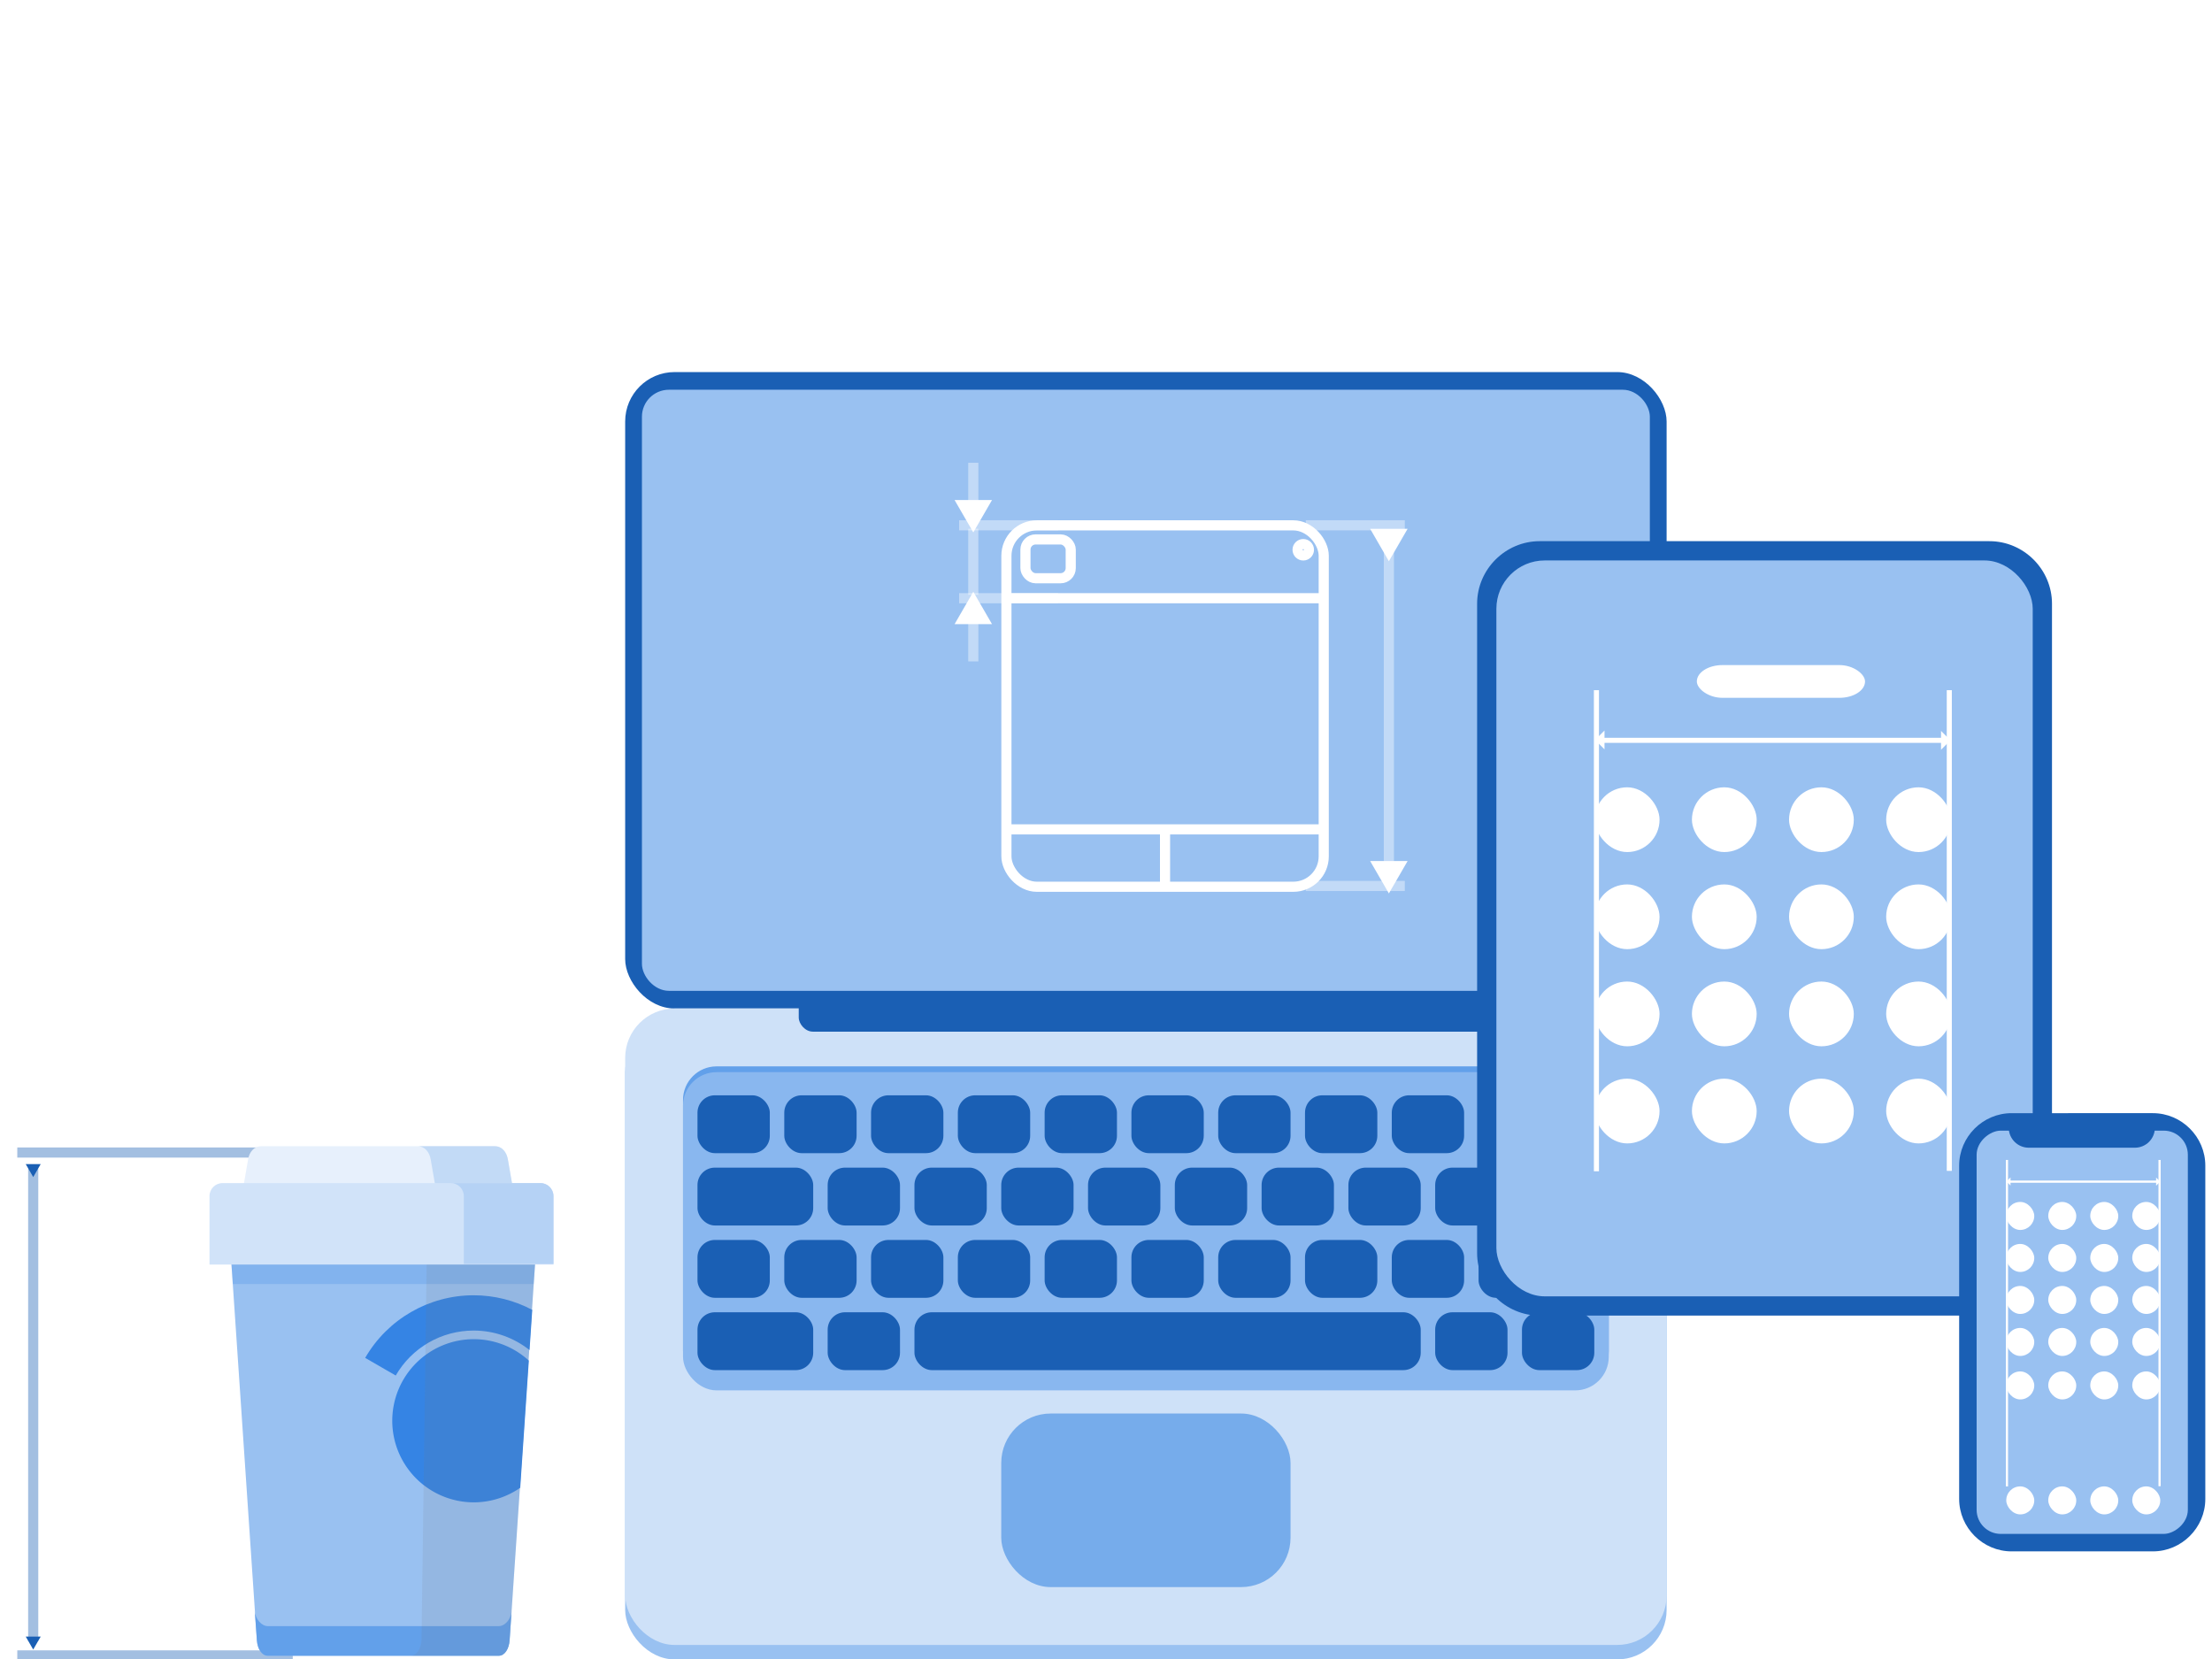 <?xml version="1.0" encoding="UTF-8" standalone="no"?>
<svg
   inkscape:version="1.2.2 (b0a8486541, 2022-12-01)"
   id="svg8"
   version="1.1"
   viewBox="0 0 640 480"
   height="480"
   width="640"
   sodipodi:docname="ux.svg"
   xml:space="preserve"
   inkscape:export-filename="pixels.png"
   inkscape:export-xdpi="96"
   inkscape:export-ydpi="96"
   xmlns:inkscape="http://www.inkscape.org/namespaces/inkscape"
   xmlns:sodipodi="http://sodipodi.sourceforge.net/DTD/sodipodi-0.dtd"
   xmlns:xlink="http://www.w3.org/1999/xlink"
   xmlns="http://www.w3.org/2000/svg"
   xmlns:svg="http://www.w3.org/2000/svg"
   xmlns:rdf="http://www.w3.org/1999/02/22-rdf-syntax-ns#"
   xmlns:cc="http://creativecommons.org/ns#"
   xmlns:dc="http://purl.org/dc/elements/1.1/"><defs
     id="defs2"><inkscape:path-effect
       effect="join_type"
       id="path-effect160835"
       is_visible="true"
       lpeversion="1"
       linecap_type="round"
       line_width="2"
       linejoin_type="round"
       miter_limit="100"
       attempt_force_join="true" /><inkscape:path-effect
       effect="join_type"
       id="path-effect120694-9-6"
       is_visible="true"
       lpeversion="1"
       linecap_type="round"
       line_width="2"
       linejoin_type="round"
       miter_limit="100"
       attempt_force_join="true" /><inkscape:path-effect
       effect="join_type"
       id="path-effect120691-2-6"
       is_visible="true"
       lpeversion="1"
       linecap_type="round"
       line_width="2"
       linejoin_type="round"
       miter_limit="100"
       attempt_force_join="true" /><inkscape:path-effect
       effect="fillet_chamfer"
       id="path-effect175501"
       is_visible="true"
       lpeversion="1"
       nodesatellites_param="F,0,0,1,0,0,0,1 @ F,0,0,1,0,0,0,1 @ F,0,0,1,0,2.978,0,1 @ F,0,1,1,0,2.978,0,1"
       unit="px"
       method="auto"
       mode="F"
       radius="0"
       chamfer_steps="1"
       flexible="false"
       use_knot_distance="true"
       apply_no_radius="true"
       apply_with_radius="true"
       only_selected="false"
       hide_knots="false" /><inkscape:path-effect
       effect="join_type"
       id="path-effect175791"
       is_visible="true"
       lpeversion="1"
       linecap_type="butt"
       line_width="2"
       linejoin_type="extrp_arc"
       miter_limit="100"
       attempt_force_join="true" /><inkscape:path-effect
       effect="fillet_chamfer"
       id="path-effect175511"
       is_visible="true"
       lpeversion="1"
       nodesatellites_param="F,0,0,1,0,0,0,1 @ F,0,0,1,0,0,0,1 @ F,0,0,1,0,2.978,0,1 @ F,0,1,1,0,2.978,0,1"
       unit="px"
       method="auto"
       mode="F"
       radius="0"
       chamfer_steps="1"
       flexible="false"
       use_knot_distance="true"
       apply_no_radius="true"
       apply_with_radius="true"
       only_selected="false"
       hide_knots="false" /><inkscape:path-effect
       effect="join_type"
       id="path-effect175793"
       is_visible="true"
       lpeversion="1"
       linecap_type="butt"
       line_width="2"
       linejoin_type="extrp_arc"
       miter_limit="100"
       attempt_force_join="true" /><inkscape:path-effect
       effect="join_type"
       id="path-effect33663"
       is_visible="true"
       lpeversion="1"
       linecap_type="round"
       line_width="2"
       linejoin_type="round"
       miter_limit="100"
       attempt_force_join="true" /><inkscape:path-effect
       effect="fillet_chamfer"
       id="path-effect13616"
       is_visible="true"
       lpeversion="1"
       satellites_param="F,0,0,1,0,0,0,1 @ F,0,1,1,0,2,0,1 @ F,0,0,1,0,2,0,1 @ F,0,0,1,0,0,0,1"
       unit="px"
       method="auto"
       mode="F"
       radius="0"
       chamfer_steps="1"
       flexible="false"
       use_knot_distance="true"
       apply_no_radius="true"
       apply_with_radius="true"
       only_selected="false"
       hide_knots="false"
       nodesatellites_param="F,0,0,1,0,0,0,1 @ F,0,1,1,0,2,0,1 @ F,0,0,1,0,2,0,1 @ F,0,0,1,0,0,0,1" /><inkscape:path-effect
       effect="join_type"
       id="path-effect13620"
       is_visible="true"
       lpeversion="1"
       linecap_type="butt"
       line_width="2"
       linejoin_type="extrp_arc"
       miter_limit="100"
       attempt_force_join="true" /><inkscape:path-effect
       effect="fillet_chamfer"
       id="path-effect13737"
       is_visible="true"
       lpeversion="1"
       satellites_param="F,0,0,1,0,0,0,1 @ F,0,0,1,0,2,0,1 @ F,0,0,1,0,1.524,0,1 @ F,0,0,1,0,1.524,0,1 @ F,0,0,1,0,0,0,1"
       unit="px"
       method="auto"
       mode="F"
       radius="0"
       chamfer_steps="1"
       flexible="false"
       use_knot_distance="true"
       apply_no_radius="true"
       apply_with_radius="true"
       only_selected="false"
       hide_knots="false"
       nodesatellites_param="F,0,0,1,0,0,0,1 @ F,0,0,1,0,2,0,1 @ F,0,0,1,0,1.524,0,1 @ F,0,0,1,0,1.524,0,1 @ F,0,0,1,0,0,0,1" /><inkscape:path-effect
       effect="join_type"
       id="path-effect18538"
       is_visible="true"
       lpeversion="1"
       linecap_type="butt"
       line_width="1"
       linejoin_type="extrp_arc"
       miter_limit="100"
       attempt_force_join="true" /><inkscape:path-effect
       effect="fillet_chamfer"
       id="path-effect80082"
       is_visible="true"
       lpeversion="1"
       nodesatellites_param="F,0,0,1,0,0,0,1 @ F,0,0,1,0,0,0,1 @ F,0,0,1,0,0,0,1 @ F,0,0,1,0,0,0,1 | F,0,1,1,0,1.083,0,1 @ F,0,0,1,0,0.708,0,1 @ F,0,0,1,0,1.076,0,1 @ F,0,0,1,0,0,0,1 @ F,0,0,1,0,0,0,1 @ F,0,0,1,0,0,0,1 @ F,0,0,1,0,0,0,1 @ F,0,0,1,0,0,0,1 @ F,0,0,1,0,0.374,0,1"
       unit="px"
       method="auto"
       mode="F"
       radius="0"
       chamfer_steps="1"
       flexible="false"
       use_knot_distance="true"
       apply_no_radius="true"
       apply_with_radius="true"
       only_selected="false"
       hide_knots="false" /><inkscape:path-effect
       effect="join_type"
       id="path-effect17974"
       is_visible="true"
       lpeversion="1"
       linecap_type="round"
       line_width="2"
       linejoin_type="round"
       miter_limit="100"
       attempt_force_join="true" /><inkscape:path-effect
       effect="fillet_chamfer"
       id="path-effect81971"
       is_visible="true"
       lpeversion="1"
       nodesatellites_param="F,0,0,1,0,0,0,1 @ F,0,0,1,0,1.738,0,1 @ F,0,0,1,0,0,0,1 @ F,0,0,1,0,2.194,0,1 @ F,0,0,1,0,1.961,0,1 @ F,0,0,1,0,0,0,1 | F,0,0,1,0,0,0,1 @ F,0,0,1,0,0,0,1"
       unit="px"
       method="auto"
       mode="F"
       radius="0"
       chamfer_steps="1"
       flexible="false"
       use_knot_distance="true"
       apply_no_radius="true"
       apply_with_radius="true"
       only_selected="false"
       hide_knots="false" /><inkscape:path-effect
       effect="join_type"
       id="path-effect17970"
       is_visible="true"
       lpeversion="1"
       linecap_type="round"
       line_width="2"
       linejoin_type="round"
       miter_limit="100"
       attempt_force_join="true" /><inkscape:path-effect
       effect="join_type"
       id="path-effect17972"
       is_visible="true"
       lpeversion="1"
       linecap_type="round"
       line_width="2"
       linejoin_type="round"
       miter_limit="100"
       attempt_force_join="true" /><inkscape:path-effect
       effect="fillet_chamfer"
       id="path-effect81969"
       is_visible="true"
       lpeversion="1"
       nodesatellites_param="F,0,0,1,0,0,0,1 @ F,0,0,1,0,1.978,0,1 @ F,0,0,1,0,1.962,0,1 @ F,0,0,1,0,0,0,1"
       unit="px"
       method="auto"
       mode="F"
       radius="0"
       chamfer_steps="1"
       flexible="false"
       use_knot_distance="true"
       apply_no_radius="true"
       apply_with_radius="true"
       only_selected="false"
       hide_knots="false" /><inkscape:path-effect
       effect="join_type"
       id="path-effect17968"
       is_visible="true"
       lpeversion="1"
       linecap_type="round"
       line_width="2"
       linejoin_type="round"
       miter_limit="100"
       attempt_force_join="true" /><inkscape:path-effect
       effect="join_type"
       id="path-effect5769"
       is_visible="true"
       lpeversion="1"
       linecap_type="round"
       line_width="2"
       linejoin_type="extrp_arc"
       miter_limit="100"
       attempt_force_join="true" /><inkscape:path-effect
       effect="fillet_chamfer"
       id="path-effect5527"
       is_visible="true"
       lpeversion="1"
       nodesatellites_param="F,0,0,1,0,0,0,1 @ F,0,0,1,0,0,0,1 @ F,0,0,1,0,1.454,0,1 @ F,0,0,1,0,4,0,1 @ F,0,0,1,0,0,0,1 @ F,0,0,1,0,3,0,1 @ F,0,0,1,0,0,0,1 @ F,0,0,1,0,2.926,0,1"
       unit="px"
       method="auto"
       mode="F"
       radius="0"
       chamfer_steps="1"
       flexible="false"
       use_knot_distance="true"
       apply_no_radius="true"
       apply_with_radius="true"
       only_selected="false"
       hide_knots="false" /><inkscape:path-effect
       effect="join_type"
       id="path-effect5771"
       is_visible="true"
       lpeversion="1"
       linecap_type="round"
       line_width="2"
       linejoin_type="miter"
       miter_limit="100"
       attempt_force_join="true" /><inkscape:path-effect
       effect="join_type"
       id="path-effect5773"
       is_visible="true"
       lpeversion="1"
       linecap_type="round"
       line_width="1"
       linejoin_type="extrp_arc"
       miter_limit="100"
       attempt_force_join="true" /><marker
       style="overflow:visible"
       id="TriangleInM"
       refX="0"
       refY="0"
       orient="auto"
       inkscape:stockid="TriangleInM"
       inkscape:isstock="true"><path
         transform="scale(-0.4)"
         style="fill:#1a5fb4;fill-opacity:1;fill-rule:evenodd;stroke:#1a5fb4;stroke-width:1pt;stroke-opacity:1"
         d="M 5.77,0 -2.88,5 V -5 Z"
         id="path4327" /></marker><marker
       style="overflow:visible"
       id="TriangleOutM"
       refX="0"
       refY="0"
       orient="auto"
       inkscape:stockid="TriangleOutM"
       inkscape:isstock="true"><path
         transform="scale(0.4)"
         style="fill:#1a5fb4;fill-opacity:1;fill-rule:evenodd;stroke:#1a5fb4;stroke-width:1pt;stroke-opacity:1"
         d="M 5.77,0 -2.88,5 V -5 Z"
         id="path4336" /></marker><marker
       id="o"
       refX="0"
       refY="0"
       orient="auto"
       overflow="visible"><path
         d="m -2.308,0 3.46,-2 v 4 z"
         fill="#ffffff"
         fill-rule="evenodd"
         stroke="#ffffff"
         stroke-width="0.4pt"
         id="path44" /></marker><marker
       id="p"
       refX="0"
       refY="0"
       orient="auto"
       overflow="visible"><path
         d="m 2.308,0 -3.46,2 v -4 z"
         fill="#ffffff"
         fill-rule="evenodd"
         stroke="#ffffff"
         stroke-width="0.4pt"
         id="path47" /></marker><marker
       id="marker1438"
       refX="0"
       refY="0"
       orient="auto"
       overflow="visible"><path
         d="m 2.308,0 -3.46,2 v -4 z"
         fill="#ffffff"
         fill-rule="evenodd"
         stroke="#ffffff"
         stroke-width="0.4pt"
         id="path1436" /></marker><marker
       id="marker1442"
       refX="0"
       refY="0"
       orient="auto"
       overflow="visible"><path
         d="m 2.308,0 -3.46,2 v -4 z"
         fill="#ffffff"
         fill-rule="evenodd"
         stroke="#ffffff"
         stroke-width="0.4pt"
         id="path1440" /></marker></defs><sodipodi:namedview
     units="px"
     borderlayer="true"
     inkscape:showpageshadow="false"
     showgrid="false"
     inkscape:document-rotation="0"
     inkscape:current-layer="layer1"
     inkscape:document-units="px"
     inkscape:cy="560"
     inkscape:cx="400"
     inkscape:zoom="0.35"
     inkscape:pageshadow="2"
     inkscape:pageopacity="0"
     borderopacity="1"
     bordercolor="#383838"
     pagecolor="#1f1f1f"
     id="base"
     inkscape:pagecheckerboard="1"
     inkscape:deskcolor="#1f1f1f"><inkscape:grid
       type="xygrid"
       id="grid359"
       spacingx="48"
       spacingy="48"
       originx="0"
       originy="0" /></sodipodi:namedview><g
     id="layer1"
     inkscape:groupmode="layer"
     inkscape:label="Layer 1"><g
       id="g4984-2"
       inkscape:label="weather shower scattered"
       transform="matrix(3,0,0,3,-391.995,766)"
       style="display:inline;stroke-width:0.333"><title
         id="title31810">weather-showers-scattered</title><path
         id="path2-61-2"
         d="m 296,89.762 c -0.214,0 -0.428,0.084 -0.57,0.25 C 295.181,90.302 293,92.908 293,95 c -3.7e-4,0.774 0.267,1.499 0.752,2.045 0.387,0.435 1.091,0.955 2.248,0.955 1.968,0 3,-1.509 3,-3 3.8e-4,-2.092 -2.183,-4.698 -2.432,-4.988 -0.142,-0.166 -0.355,-0.25 -0.568,-0.25 z m 8,4 c -0.214,0 -0.428,0.084 -0.57,0.25 C 303.181,94.302 301,96.908 301,99 c -3.7e-4,0.774 0.267,1.499 0.752,2.045 0.387,0.435 1.091,0.955 2.248,0.955 1.968,0 3,-1.509 3,-3 3.8e-4,-2.092 -2.183,-4.698 -2.432,-4.988 -0.142,-0.166 -0.355,-0.25 -0.568,-0.25 z"
         style="fill:none;fill-opacity:1;stroke:#222222;stroke-width:0.667;stroke-opacity:1"
         sodipodi:nodetypes="sccscscssccscscs" /><rect
         id="rect4966-8"
         y="88"
         x="292"
         height="16"
         width="16"
         style="fill:none;stroke-width:0.333" /></g><g
       id="g1110"
       transform="matrix(-0.638,0,0,0.638,377.801,-147.899)"
       style="stroke-width:1.568"><path
         d="M 584.327,754.486 H 439.4"
         stroke-width="11.427"
         id="path3884-2"
         sodipodi:nodetypes="cc"
         style="font-variation-settings:normal;opacity:0.4;vector-effect:none;fill:none;fill-opacity:1;stroke:#1a5fb4;stroke-width:4.6;stroke-linecap:butt;stroke-linejoin:miter;stroke-miterlimit:4;stroke-dasharray:none;stroke-dashoffset:0;stroke-opacity:1;stop-color:#000000" /><path
         d="M 584.327,982.544 H 459.4"
         stroke-width="11.427"
         id="path3882-0"
         sodipodi:nodetypes="cc"
         style="font-variation-settings:normal;opacity:0.4;vector-effect:none;fill:none;fill-opacity:1;stroke:#1a5fb4;stroke-width:4.6;stroke-linecap:butt;stroke-linejoin:miter;stroke-miterlimit:4;stroke-dasharray:none;stroke-dashoffset:0;stroke-opacity:1;stop-color:#000000" /><path
         d="M 577.103,761.69 V 975.958"
         opacity="0.4"
         marker-start="url(#o-1)"
         marker-end="url(#p-7)"
         id="path3255-2"
         style="fill:none;stroke:#1a5fb4;stroke-width:4.599;marker-start:url(#TriangleInM);marker-end:url(#TriangleOutM)"
         sodipodi:nodetypes="cc" /></g><g
       id="g595"
       transform="matrix(0.638,0,0,0.638,-1517.16,4210.027)"
       style="stroke-width:1.568"><path
         style="opacity:1;vector-effect:none;fill:#99c1f1;fill-opacity:1;stroke:none;stroke-width:23.897;stroke-linecap:butt;stroke-linejoin:miter;stroke-miterlimit:4;stroke-dasharray:none;stroke-dashoffset:0;stroke-opacity:1;marker:none;marker-start:none;marker-mid:none;marker-end:none;paint-order:normal"
         d="m 2488.478,-6039.913 h 126.636 c 3.284,0 6.244,3.81 5.927,8.493 l -11.939,176.479 c -0.262,3.875 -2.188,7.028 -4.905,7.028 H 2499.395 c -2.717,0 -4.643,-3.153 -4.905,-7.028 l -11.939,-176.479 c -0.317,-4.683 2.643,-8.493 5.927,-8.493 z"
         id="path24476"
         inkscape:connector-curvature="0"
         sodipodi:nodetypes="sssssssss" /><path
         inkscape:connector-curvature="0"
         id="path24508"
         d="m 2488.479,-6039.914 c -3.284,0 -6.245,3.809 -5.928,8.492 l 1.012,14.941 h 136.467 l 1.012,-14.941 c 0.317,-4.683 -2.644,-8.492 -5.928,-8.492 z"
         style="opacity:0.23;vector-effect:none;fill:#3584e4;fill-opacity:1;stroke:none;stroke-width:23.897;stroke-linecap:butt;stroke-linejoin:miter;stroke-miterlimit:4;stroke-dasharray:none;stroke-dashoffset:0;stroke-opacity:1;marker:none;marker-start:none;marker-mid:none;marker-end:none;paint-order:normal" /><path
         sodipodi:nodetypes="cssccsscc"
         inkscape:connector-curvature="0"
         id="path24502"
         d="m 2494.49,-5854.941 c 0.262,3.875 2.187,7.027 4.904,7.027 h 104.803 c 2.717,0 4.642,-3.152 4.904,-7.027 l 0.884,-13.303 c -0.262,3.875 -3.071,6.895 -5.788,6.895 h -104.803 c -2.717,0 -5.614,-3.108 -5.877,-6.983 z"
         style="opacity:1;vector-effect:none;fill:#62a0ea;fill-opacity:1;stroke:none;stroke-width:23.897;stroke-linecap:butt;stroke-linejoin:miter;stroke-miterlimit:4;stroke-dasharray:none;stroke-dashoffset:0;stroke-opacity:1;marker:none;marker-start:none;marker-mid:none;marker-end:none;paint-order:normal" /><path
         inkscape:connector-curvature="0"
         id="path24490"
         d="m 2592.884,-5991.48 a 37,37 0 0 0 -37,37 37,37 0 0 0 37,37 37,37 0 0 0 21.035,-6.613 l 3.902,-57.66 a 37,37 0 0 0 -24.938,-9.727 z"
         style="opacity:1;vector-effect:none;fill:#3584e4;fill-opacity:1;stroke:none;stroke-width:25.083;stroke-linecap:butt;stroke-linejoin:miter;stroke-miterlimit:4;stroke-dasharray:none;stroke-dashoffset:0;stroke-opacity:1;marker:none;marker-start:none;marker-mid:none;marker-end:none;paint-order:normal" /><path
         inkscape:connector-curvature="0"
         id="path24495"
         d="m 2592.784,-6011.389 c -20.276,0 -39.044,10.835 -49.182,28.395 l 13.855,8 c 7.293,-12.632 20.74,-20.395 35.326,-20.395 9.37,0 18.259,3.217 25.359,8.857 l 1.234,-18.238 c -8.061,-4.274 -17.163,-6.619 -26.594,-6.619 z"
         style="color:#000000;font-style:normal;font-variant:normal;font-weight:normal;font-stretch:normal;font-size:medium;line-height:normal;font-family:sans-serif;font-variant-ligatures:normal;font-variant-position:normal;font-variant-caps:normal;font-variant-numeric:normal;font-variant-alternates:normal;font-feature-settings:normal;text-indent:0;text-align:start;text-decoration:none;text-decoration-line:none;text-decoration-style:solid;text-decoration-color:#000000;letter-spacing:normal;word-spacing:normal;text-transform:none;writing-mode:lr-tb;direction:ltr;text-orientation:mixed;dominant-baseline:auto;baseline-shift:baseline;text-anchor:start;white-space:normal;shape-padding:0;clip-rule:nonzero;display:inline;overflow:visible;visibility:visible;opacity:1;isolation:auto;mix-blend-mode:normal;color-interpolation:sRGB;color-interpolation-filters:linearRGB;solid-color:#000000;solid-opacity:1;vector-effect:none;fill:#3584e4;fill-opacity:1;fill-rule:nonzero;stroke:none;stroke-width:25.083;stroke-linecap:butt;stroke-linejoin:miter;stroke-miterlimit:4;stroke-dasharray:none;stroke-dashoffset:0;stroke-opacity:1;marker:none;paint-order:normal;color-rendering:auto;image-rendering:auto;shape-rendering:auto;text-rendering:auto;enable-background:accumulate" /><path
         sodipodi:nodetypes="ccccsccsc"
         inkscape:connector-curvature="0"
         id="path24513"
         d="m 2565.616,-6039.914 c 3.284,0 6.245,3.809 5.928,8.492 l -2.393,176.481 c -0.262,3.875 -2.187,7.027 -4.904,7.027 h 39.951 c 2.717,0 4.642,-3.152 4.904,-7.027 l 11.939,-176.481 c 0.317,-4.683 -2.644,-8.492 -5.928,-8.492 z"
         style="opacity:0.13;vector-effect:none;fill:#77767b;fill-opacity:1;stroke:none;stroke-width:23.897;stroke-linecap:butt;stroke-linejoin:miter;stroke-miterlimit:4;stroke-dasharray:none;stroke-dashoffset:0;stroke-opacity:1;marker:none;marker-start:none;marker-mid:none;marker-end:none;paint-order:normal" /><path
         style="opacity:1;vector-effect:none;fill:#e7f0fc;fill-opacity:1;stroke:none;stroke-width:19.964;stroke-linecap:butt;stroke-linejoin:miter;stroke-miterlimit:4;stroke-dasharray:none;stroke-dashoffset:0;stroke-opacity:1;marker:none;marker-start:none;marker-mid:none;marker-end:none;paint-order:normal"
         d="m 2496.437,-6078.975 h 105.942 c 3.284,0 5.366,2.692 5.927,5.927 l 3.98,22.966 c 0.599,3.454 -2.822,6.327 -6.327,6.327 h -113.1 c -3.506,0 -6.926,-2.873 -6.328,-6.327 l 3.98,-22.966 c 0.561,-3.235 2.643,-5.927 5.927,-5.927 z"
         id="path24474"
         inkscape:connector-curvature="0"
         sodipodi:nodetypes="sssssssss" /><path
         inkscape:connector-curvature="0"
         style="opacity:1;vector-effect:none;fill:#c2daf6;fill-opacity:1;stroke:none;stroke-width:19.964;stroke-linecap:butt;stroke-linejoin:miter;stroke-miterlimit:4;stroke-dasharray:none;stroke-dashoffset:0;stroke-opacity:1;marker:none;marker-start:none;marker-mid:none;marker-end:none;paint-order:normal"
         d="m 2567.377,-6078.974 c 3.284,0 5.367,2.692 5.928,5.928 l 3.978,22.965 c 0.599,3.454 -2.821,6.328 -6.326,6.328 h 35.002 c 3.505,0 6.925,-2.874 6.326,-6.328 l -3.979,-22.965 c -0.561,-3.235 -2.644,-5.928 -5.928,-5.928 z"
         id="path24482" /><path
         sodipodi:nodetypes="sssccss"
         inkscape:connector-curvature="0"
         id="rect24484"
         d="m 2478.927,-6062.26 h 144.146 c 3.284,0 5.927,2.643 5.927,5.927 v 31.008 h -156 v -31.008 c 0,-3.284 2.643,-5.927 5.927,-5.927 z"
         style="opacity:1;vector-effect:none;fill:#d1e3f9;fill-opacity:1;stroke:none;stroke-width:19.964;stroke-linecap:butt;stroke-linejoin:miter;stroke-miterlimit:4;stroke-dasharray:none;stroke-dashoffset:0;stroke-opacity:1;marker:none;marker-start:none;marker-mid:none;marker-end:none;paint-order:normal" /><path
         sodipodi:nodetypes="csccssc"
         inkscape:connector-curvature="0"
         style="opacity:1;vector-effect:none;fill:#b5d2f5;fill-opacity:1;stroke:none;stroke-width:19.964;stroke-linecap:butt;stroke-linejoin:miter;stroke-miterlimit:4;stroke-dasharray:none;stroke-dashoffset:0;stroke-opacity:1;marker:none;marker-start:none;marker-mid:none;marker-end:none;paint-order:normal"
         d="m 2582.414,-6062.26 c 3.284,0 5.928,2.642 5.928,5.926 v 30.758 H 2629 v -30.758 c 0,-3.284 -2.644,-5.926 -5.928,-5.926 z"
         id="path24488" /></g><g
       id="g1168"
       transform="matrix(0.638,0,0,0.638,53.665,-147.899)"
       style="stroke-width:1.568"><rect
         style="vector-effect:none;fill:#1a5fb4;fill-opacity:1;stroke:none;stroke-width:12.34;stroke-linecap:round;stroke-linejoin:miter;stroke-miterlimit:4;stroke-dasharray:none;stroke-dashoffset:0;stroke-opacity:1;marker:none;marker-start:none;marker-mid:none;marker-end:none;paint-order:normal"
         id="rect2246"
         width="472.294"
         height="288.624"
         x="199.396"
         y="400.549"
         rx="22.417"
         ry="22.417" /><rect
         style="vector-effect:none;fill:#99c1f1;fill-opacity:1;stroke:none;stroke-width:12.34;stroke-linecap:round;stroke-linejoin:miter;stroke-miterlimit:4;stroke-dasharray:none;stroke-dashoffset:0;stroke-opacity:1;marker:none;marker-start:none;marker-mid:none;marker-end:none;paint-order:normal"
         id="rect2250"
         width="472.294"
         height="288.624"
         x="199.396"
         y="695.733"
         rx="22.417"
         ry="22.417" /><rect
         ry="22.417"
         rx="22.417"
         y="689.173"
         x="199.396"
         height="288.624"
         width="472.294"
         id="rect2248"
         style="vector-effect:none;fill:#cee1f8;fill-opacity:1;stroke:none;stroke-width:12.34;stroke-linecap:round;stroke-linejoin:miter;stroke-miterlimit:4;stroke-dasharray:none;stroke-dashoffset:0;stroke-opacity:1;marker:none;marker-start:none;marker-mid:none;marker-end:none;paint-order:normal" /><rect
         style="vector-effect:none;fill:#62a0ea;fill-opacity:1;stroke:none;stroke-width:12.34;stroke-linecap:round;stroke-linejoin:miter;stroke-miterlimit:4;stroke-dasharray:none;stroke-dashoffset:0;stroke-opacity:1;marker:none;marker-start:none;marker-mid:none;marker-end:none;paint-order:normal"
         id="rect2252"
         width="419.817"
         height="144.312"
         x="225.634"
         y="715.411"
         rx="15.219"
         ry="15.219" /><rect
         ry="15.219"
         rx="15.219"
         y="718.035"
         x="225.634"
         height="144.312"
         width="419.817"
         id="rect2332"
         style="vector-effect:none;fill:#89b7ef;fill-opacity:1;stroke:none;stroke-width:12.34;stroke-linecap:round;stroke-linejoin:miter;stroke-miterlimit:4;stroke-dasharray:none;stroke-dashoffset:0;stroke-opacity:1;marker:none;marker-start:none;marker-mid:none;marker-end:none;paint-order:normal" /><rect
         ry="6.42"
         rx="6.42"
         y="662.934"
         x="278.111"
         height="36.734"
         width="314.863"
         id="rect2258"
         style="vector-effect:none;fill:#1a5fb4;fill-opacity:1;stroke:none;stroke-width:12.34;stroke-linecap:round;stroke-linejoin:miter;stroke-miterlimit:4;stroke-dasharray:none;stroke-dashoffset:0;stroke-opacity:1;marker:none;marker-start:none;marker-mid:none;marker-end:none;paint-order:normal" /><rect
         ry="22.417"
         rx="22.417"
         y="872.843"
         x="369.946"
         height="78.716"
         width="131.193"
         id="rect2254"
         style="vector-effect:none;fill:#76aceb;fill-opacity:1;stroke:none;stroke-width:12.34;stroke-linecap:round;stroke-linejoin:miter;stroke-miterlimit:4;stroke-dasharray:none;stroke-dashoffset:0;stroke-opacity:1;marker:none;marker-start:none;marker-mid:none;marker-end:none;paint-order:normal" /><rect
         ry="12.237"
         rx="12.237"
         y="408.566"
         x="206.999"
         height="272.59"
         width="457.088"
         id="rect2256"
         style="vector-effect:none;fill:#99c1f1;fill-opacity:1;stroke:none;stroke-width:12.34;stroke-linecap:round;stroke-linejoin:miter;stroke-miterlimit:4;stroke-dasharray:none;stroke-dashoffset:0;stroke-opacity:1;marker:none;marker-start:none;marker-mid:none;marker-end:none;paint-order:normal" /><rect
         style="vector-effect:none;fill:#1a5fb4;fill-opacity:1;stroke:none;stroke-width:12.34;stroke-linecap:round;stroke-linejoin:miter;stroke-miterlimit:4;stroke-dasharray:none;stroke-dashoffset:0;stroke-opacity:1;marker:none;marker-start:none;marker-mid:none;marker-end:none;paint-order:normal"
         id="rect2260"
         width="229.587"
         height="26.239"
         x="330.588"
         y="826.925"
         rx="7.874"
         ry="7.874" /><rect
         ry="7.874"
         rx="7.874"
         y="826.925"
         x="566.736"
         height="26.239"
         width="32.798"
         id="rect2262"
         style="vector-effect:none;fill:#1a5fb4;fill-opacity:1;stroke:none;stroke-width:12.34;stroke-linecap:round;stroke-linejoin:miter;stroke-miterlimit:4;stroke-dasharray:none;stroke-dashoffset:0;stroke-opacity:1;marker:none;marker-start:none;marker-mid:none;marker-end:none;paint-order:normal" /><rect
         style="vector-effect:none;fill:#1a5fb4;fill-opacity:1;stroke:none;stroke-width:12.34;stroke-linecap:round;stroke-linejoin:miter;stroke-miterlimit:4;stroke-dasharray:none;stroke-dashoffset:0;stroke-opacity:1;marker:none;marker-start:none;marker-mid:none;marker-end:none;paint-order:normal"
         id="rect2264"
         width="32.798"
         height="26.239"
         x="606.093"
         y="826.925"
         rx="7.874"
         ry="7.874" /><rect
         ry="7.874"
         rx="7.874"
         y="794.127"
         x="586.414"
         height="26.239"
         width="26.239"
         id="rect2266"
         style="vector-effect:none;fill:#1a5fb4;fill-opacity:1;stroke:none;stroke-width:12.34;stroke-linecap:round;stroke-linejoin:miter;stroke-miterlimit:4;stroke-dasharray:none;stroke-dashoffset:0;stroke-opacity:1;marker:none;marker-start:none;marker-mid:none;marker-end:none;paint-order:normal" /><rect
         style="vector-effect:none;fill:#1a5fb4;fill-opacity:1;stroke:none;stroke-width:12.34;stroke-linecap:round;stroke-linejoin:miter;stroke-miterlimit:4;stroke-dasharray:none;stroke-dashoffset:0;stroke-opacity:1;marker:none;marker-start:none;marker-mid:none;marker-end:none;paint-order:normal"
         id="rect2268"
         width="32.798"
         height="26.239"
         x="547.057"
         y="794.127"
         rx="7.874"
         ry="7.874" /><rect
         ry="7.874"
         rx="7.874"
         y="794.127"
         x="507.699"
         height="26.239"
         width="32.798"
         id="rect2270"
         style="vector-effect:none;fill:#1a5fb4;fill-opacity:1;stroke:none;stroke-width:12.34;stroke-linecap:round;stroke-linejoin:miter;stroke-miterlimit:4;stroke-dasharray:none;stroke-dashoffset:0;stroke-opacity:1;marker:none;marker-start:none;marker-mid:none;marker-end:none;paint-order:normal" /><rect
         style="vector-effect:none;fill:#1a5fb4;fill-opacity:1;stroke:none;stroke-width:12.34;stroke-linecap:round;stroke-linejoin:miter;stroke-miterlimit:4;stroke-dasharray:none;stroke-dashoffset:0;stroke-opacity:1;marker:none;marker-start:none;marker-mid:none;marker-end:none;paint-order:normal"
         id="rect2272"
         width="32.798"
         height="26.239"
         x="468.341"
         y="794.127"
         rx="7.874"
         ry="7.874" /><rect
         ry="7.874"
         rx="7.874"
         y="794.127"
         x="428.983"
         height="26.239"
         width="32.798"
         id="rect2274"
         style="vector-effect:none;fill:#1a5fb4;fill-opacity:1;stroke:none;stroke-width:12.34;stroke-linecap:round;stroke-linejoin:miter;stroke-miterlimit:4;stroke-dasharray:none;stroke-dashoffset:0;stroke-opacity:1;marker:none;marker-start:none;marker-mid:none;marker-end:none;paint-order:normal" /><rect
         style="vector-effect:none;fill:#1a5fb4;fill-opacity:1;stroke:none;stroke-width:12.34;stroke-linecap:round;stroke-linejoin:miter;stroke-miterlimit:4;stroke-dasharray:none;stroke-dashoffset:0;stroke-opacity:1;marker:none;marker-start:none;marker-mid:none;marker-end:none;paint-order:normal"
         id="rect2276"
         width="32.798"
         height="26.239"
         x="389.625"
         y="794.127"
         rx="7.874"
         ry="7.874" /><rect
         ry="7.874"
         rx="7.874"
         y="794.127"
         x="350.267"
         height="26.239"
         width="32.798"
         id="rect2278"
         style="vector-effect:none;fill:#1a5fb4;fill-opacity:1;stroke:none;stroke-width:12.34;stroke-linecap:round;stroke-linejoin:miter;stroke-miterlimit:4;stroke-dasharray:none;stroke-dashoffset:0;stroke-opacity:1;marker:none;marker-start:none;marker-mid:none;marker-end:none;paint-order:normal" /><rect
         style="vector-effect:none;fill:#1a5fb4;fill-opacity:1;stroke:none;stroke-width:12.34;stroke-linecap:round;stroke-linejoin:miter;stroke-miterlimit:4;stroke-dasharray:none;stroke-dashoffset:0;stroke-opacity:1;marker:none;marker-start:none;marker-mid:none;marker-end:none;paint-order:normal"
         id="rect2280"
         width="32.798"
         height="26.239"
         x="310.91"
         y="794.127"
         rx="7.874"
         ry="7.874" /><rect
         ry="7.874"
         rx="7.874"
         y="794.127"
         x="271.552"
         height="26.239"
         width="32.798"
         id="rect2282"
         style="vector-effect:none;fill:#1a5fb4;fill-opacity:1;stroke:none;stroke-width:12.34;stroke-linecap:round;stroke-linejoin:miter;stroke-miterlimit:4;stroke-dasharray:none;stroke-dashoffset:0;stroke-opacity:1;marker:none;marker-start:none;marker-mid:none;marker-end:none;paint-order:normal" /><rect
         style="vector-effect:none;fill:#1a5fb4;fill-opacity:1;stroke:none;stroke-width:12.34;stroke-linecap:round;stroke-linejoin:miter;stroke-miterlimit:4;stroke-dasharray:none;stroke-dashoffset:0;stroke-opacity:1;marker:none;marker-start:none;marker-mid:none;marker-end:none;paint-order:normal"
         id="rect2284"
         width="32.798"
         height="26.239"
         x="566.736"
         y="761.329"
         rx="7.874"
         ry="7.874" /><rect
         ry="7.874"
         rx="7.874"
         y="761.329"
         x="527.378"
         height="26.239"
         width="32.798"
         id="rect2286"
         style="vector-effect:none;fill:#1a5fb4;fill-opacity:1;stroke:none;stroke-width:12.34;stroke-linecap:round;stroke-linejoin:miter;stroke-miterlimit:4;stroke-dasharray:none;stroke-dashoffset:0;stroke-opacity:1;marker:none;marker-start:none;marker-mid:none;marker-end:none;paint-order:normal" /><rect
         style="vector-effect:none;fill:#1a5fb4;fill-opacity:1;stroke:none;stroke-width:12.34;stroke-linecap:round;stroke-linejoin:miter;stroke-miterlimit:4;stroke-dasharray:none;stroke-dashoffset:0;stroke-opacity:1;marker:none;marker-start:none;marker-mid:none;marker-end:none;paint-order:normal"
         id="rect2288"
         width="32.798"
         height="26.239"
         x="488.02"
         y="761.329"
         rx="7.874"
         ry="7.874" /><rect
         ry="7.874"
         rx="7.874"
         y="761.329"
         x="448.662"
         height="26.239"
         width="32.798"
         id="rect2290"
         style="vector-effect:none;fill:#1a5fb4;fill-opacity:1;stroke:none;stroke-width:12.34;stroke-linecap:round;stroke-linejoin:miter;stroke-miterlimit:4;stroke-dasharray:none;stroke-dashoffset:0;stroke-opacity:1;marker:none;marker-start:none;marker-mid:none;marker-end:none;paint-order:normal" /><rect
         style="vector-effect:none;fill:#1a5fb4;fill-opacity:1;stroke:none;stroke-width:12.34;stroke-linecap:round;stroke-linejoin:miter;stroke-miterlimit:4;stroke-dasharray:none;stroke-dashoffset:0;stroke-opacity:1;marker:none;marker-start:none;marker-mid:none;marker-end:none;paint-order:normal"
         id="rect2292"
         width="32.798"
         height="26.239"
         x="409.304"
         y="761.329"
         rx="7.874"
         ry="7.874" /><rect
         ry="7.874"
         rx="7.874"
         y="761.329"
         x="369.946"
         height="26.239"
         width="32.798"
         id="rect2294"
         style="vector-effect:none;fill:#1a5fb4;fill-opacity:1;stroke:none;stroke-width:12.34;stroke-linecap:round;stroke-linejoin:miter;stroke-miterlimit:4;stroke-dasharray:none;stroke-dashoffset:0;stroke-opacity:1;marker:none;marker-start:none;marker-mid:none;marker-end:none;paint-order:normal" /><rect
         style="vector-effect:none;fill:#1a5fb4;fill-opacity:1;stroke:none;stroke-width:12.34;stroke-linecap:round;stroke-linejoin:miter;stroke-miterlimit:4;stroke-dasharray:none;stroke-dashoffset:0;stroke-opacity:1;marker:none;marker-start:none;marker-mid:none;marker-end:none;paint-order:normal"
         id="rect2296"
         width="32.798"
         height="26.239"
         x="330.589"
         y="761.329"
         rx="7.874"
         ry="7.874" /><rect
         ry="7.874"
         rx="7.874"
         y="761.329"
         x="291.231"
         height="26.239"
         width="32.798"
         id="rect2298"
         style="vector-effect:none;fill:#1a5fb4;fill-opacity:1;stroke:none;stroke-width:12.34;stroke-linecap:round;stroke-linejoin:miter;stroke-miterlimit:4;stroke-dasharray:none;stroke-dashoffset:0;stroke-opacity:1;marker:none;marker-start:none;marker-mid:none;marker-end:none;paint-order:normal" /><rect
         style="vector-effect:none;fill:#1a5fb4;fill-opacity:1;stroke:none;stroke-width:12.34;stroke-linecap:round;stroke-linejoin:miter;stroke-miterlimit:4;stroke-dasharray:none;stroke-dashoffset:0;stroke-opacity:1;marker:none;marker-start:none;marker-mid:none;marker-end:none;paint-order:normal"
         id="rect2300"
         width="52.477"
         height="26.239"
         x="232.194"
         y="761.329"
         rx="7.874"
         ry="7.874" /><rect
         ry="7.874"
         rx="7.874"
         y="728.531"
         x="586.414"
         height="26.239"
         width="52.477"
         id="rect2302"
         style="vector-effect:none;fill:#1a5fb4;fill-opacity:1;stroke:none;stroke-width:12.34;stroke-linecap:round;stroke-linejoin:miter;stroke-miterlimit:4;stroke-dasharray:none;stroke-dashoffset:0;stroke-opacity:1;marker:none;marker-start:none;marker-mid:none;marker-end:none;paint-order:normal" /><rect
         style="vector-effect:none;fill:#1a5fb4;fill-opacity:1;stroke:none;stroke-width:12.34;stroke-linecap:round;stroke-linejoin:miter;stroke-miterlimit:4;stroke-dasharray:none;stroke-dashoffset:0;stroke-opacity:1;marker:none;marker-start:none;marker-mid:none;marker-end:none;paint-order:normal"
         id="rect2304"
         width="32.798"
         height="26.239"
         x="547.057"
         y="728.531"
         rx="7.874"
         ry="7.874" /><rect
         ry="7.874"
         rx="7.874"
         y="728.531"
         x="507.699"
         height="26.239"
         width="32.798"
         id="rect2306"
         style="vector-effect:none;fill:#1a5fb4;fill-opacity:1;stroke:none;stroke-width:12.34;stroke-linecap:round;stroke-linejoin:miter;stroke-miterlimit:4;stroke-dasharray:none;stroke-dashoffset:0;stroke-opacity:1;marker:none;marker-start:none;marker-mid:none;marker-end:none;paint-order:normal" /><rect
         style="vector-effect:none;fill:#1a5fb4;fill-opacity:1;stroke:none;stroke-width:12.34;stroke-linecap:round;stroke-linejoin:miter;stroke-miterlimit:4;stroke-dasharray:none;stroke-dashoffset:0;stroke-opacity:1;marker:none;marker-start:none;marker-mid:none;marker-end:none;paint-order:normal"
         id="rect2308"
         width="32.798"
         height="26.239"
         x="468.341"
         y="728.531"
         rx="7.874"
         ry="7.874" /><rect
         ry="7.874"
         rx="7.874"
         y="728.531"
         x="428.983"
         height="26.239"
         width="32.798"
         id="rect2310"
         style="vector-effect:none;fill:#1a5fb4;fill-opacity:1;stroke:none;stroke-width:12.34;stroke-linecap:round;stroke-linejoin:miter;stroke-miterlimit:4;stroke-dasharray:none;stroke-dashoffset:0;stroke-opacity:1;marker:none;marker-start:none;marker-mid:none;marker-end:none;paint-order:normal" /><rect
         style="vector-effect:none;fill:#1a5fb4;fill-opacity:1;stroke:none;stroke-width:12.34;stroke-linecap:round;stroke-linejoin:miter;stroke-miterlimit:4;stroke-dasharray:none;stroke-dashoffset:0;stroke-opacity:1;marker:none;marker-start:none;marker-mid:none;marker-end:none;paint-order:normal"
         id="rect2312"
         width="32.798"
         height="26.239"
         x="389.625"
         y="728.531"
         rx="7.874"
         ry="7.874" /><rect
         ry="7.874"
         rx="7.874"
         y="728.531"
         x="350.268"
         height="26.239"
         width="32.798"
         id="rect2314"
         style="vector-effect:none;fill:#1a5fb4;fill-opacity:1;stroke:none;stroke-width:12.34;stroke-linecap:round;stroke-linejoin:miter;stroke-miterlimit:4;stroke-dasharray:none;stroke-dashoffset:0;stroke-opacity:1;marker:none;marker-start:none;marker-mid:none;marker-end:none;paint-order:normal" /><rect
         style="vector-effect:none;fill:#1a5fb4;fill-opacity:1;stroke:none;stroke-width:12.34;stroke-linecap:round;stroke-linejoin:miter;stroke-miterlimit:4;stroke-dasharray:none;stroke-dashoffset:0;stroke-opacity:1;marker:none;marker-start:none;marker-mid:none;marker-end:none;paint-order:normal"
         id="rect2316"
         width="32.798"
         height="26.239"
         x="310.91"
         y="728.531"
         rx="7.874"
         ry="7.874" /><rect
         ry="7.874"
         rx="7.874"
         y="728.531"
         x="271.552"
         height="26.239"
         width="32.798"
         id="rect2318"
         style="vector-effect:none;fill:#1a5fb4;fill-opacity:1;stroke:none;stroke-width:12.34;stroke-linecap:round;stroke-linejoin:miter;stroke-miterlimit:4;stroke-dasharray:none;stroke-dashoffset:0;stroke-opacity:1;marker:none;marker-start:none;marker-mid:none;marker-end:none;paint-order:normal" /><rect
         style="vector-effect:none;fill:#1a5fb4;fill-opacity:1;stroke:none;stroke-width:12.34;stroke-linecap:round;stroke-linejoin:miter;stroke-miterlimit:4;stroke-dasharray:none;stroke-dashoffset:0;stroke-opacity:1;marker:none;marker-start:none;marker-mid:none;marker-end:none;paint-order:normal"
         id="rect2320"
         width="32.798"
         height="26.239"
         x="232.194"
         y="728.531"
         rx="7.874"
         ry="7.874" /><rect
         style="vector-effect:none;fill:#1a5fb4;fill-opacity:1;stroke:none;stroke-width:12.34;stroke-linecap:round;stroke-linejoin:miter;stroke-miterlimit:4;stroke-dasharray:none;stroke-dashoffset:0;stroke-opacity:1;marker:none;marker-start:none;marker-mid:none;marker-end:none;paint-order:normal"
         id="rect2322"
         width="32.798"
         height="26.239"
         x="232.194"
         y="794.127"
         rx="7.874"
         ry="7.874" /><rect
         style="vector-effect:none;fill:#1a5fb4;fill-opacity:1;stroke:none;stroke-width:12.34;stroke-linecap:round;stroke-linejoin:miter;stroke-miterlimit:4;stroke-dasharray:none;stroke-dashoffset:0;stroke-opacity:1;marker:none;marker-start:none;marker-mid:none;marker-end:none;paint-order:normal"
         id="rect2324"
         width="32.798"
         height="26.239"
         x="291.231"
         y="826.925"
         rx="7.874"
         ry="7.874" /><rect
         ry="7.874"
         rx="7.874"
         y="826.925"
         x="232.194"
         height="26.239"
         width="52.477"
         id="rect2326"
         style="vector-effect:none;fill:#1a5fb4;fill-opacity:1;stroke:none;stroke-width:12.34;stroke-linecap:round;stroke-linejoin:miter;stroke-miterlimit:4;stroke-dasharray:none;stroke-dashoffset:0;stroke-opacity:1;marker:none;marker-start:none;marker-mid:none;marker-end:none;paint-order:normal" /><rect
         ry="7.874"
         rx="7.874"
         y="761.329"
         x="606.093"
         height="26.239"
         width="32.798"
         id="rect2328"
         style="vector-effect:none;fill:#1a5fb4;fill-opacity:1;stroke:none;stroke-width:12.34;stroke-linecap:round;stroke-linejoin:miter;stroke-miterlimit:4;stroke-dasharray:none;stroke-dashoffset:0;stroke-opacity:1;marker:none;marker-start:none;marker-mid:none;marker-end:none;paint-order:normal" /><rect
         style="vector-effect:none;fill:#1a5fb4;fill-opacity:1;stroke:none;stroke-width:12.34;stroke-linecap:round;stroke-linejoin:miter;stroke-miterlimit:4;stroke-dasharray:none;stroke-dashoffset:0;stroke-opacity:1;marker:none;marker-start:none;marker-mid:none;marker-end:none;paint-order:normal"
         id="rect2330"
         width="19.679"
         height="59.037"
         x="619.213"
         y="761.329"
         rx="7.874"
         ry="7.874" /><g
         id="g3293"
         transform="matrix(0.438,0,0,0.438,-477.287,1302.156)"
         style="stroke-width:1.568"><rect
           width="328.551"
           height="374.182"
           x="1939.677"
           y="-1899.752"
           rx="31.478"
           ry="31.478"
           stroke-width="10.493"
           stroke-linecap="square"
           stroke-linejoin="round"
           stroke-dashoffset="26.4"
           id="rect3211"
           style="fill:none;stroke:#ffffff" /><circle
           cx="2247.022"
           cy="-1874.487"
           r="5.881"
           stroke-width="10.493"
           stroke-linecap="square"
           stroke-linejoin="round"
           stroke-dashoffset="26.4"
           id="circle3247"
           style="fill:none;stroke:#ffffff" /><path
           d="m 1941.736,-1824.314 h 325.399"
           stroke-width="10.493"
           id="path3249"
           sodipodi:nodetypes="cc"
           style="fill:none;stroke:#ffffff" /><path
           d="m 2335.673,-1884.982 v 343.964"
           opacity="0.4"
           marker-start="url(#o)"
           marker-end="url(#p)"
           id="path3255"
           style="fill:none;stroke:#ffffff;stroke-width:10.493"
           sodipodi:nodetypes="cc" /><path
           d="m 1941.736,-1584.985 h 325.399"
           stroke-width="10.493"
           id="path3337"
           sodipodi:nodetypes="cc"
           style="fill:none;stroke:#ffffff" /><path
           style="font-variation-settings:normal;vector-effect:none;fill:none;fill-opacity:1;stroke:#ffffff;stroke-width:10.493;stroke-linecap:butt;stroke-linejoin:miter;stroke-miterlimit:4;stroke-dasharray:none;stroke-dashoffset:0;stroke-opacity:1;stop-color:#000000"
           d="m 2103.913,-1525.939 v -57.462"
           id="path3339" /><path
           d="M 1993.198,-1824.314 H 1890.703"
           stroke-width="11.427"
           id="path3587"
           sodipodi:nodetypes="cc"
           style="font-variation-settings:normal;opacity:0.4;vector-effect:none;fill:none;fill-opacity:1;stroke:#ffffff;stroke-width:10.494;stroke-linecap:butt;stroke-linejoin:miter;stroke-miterlimit:4;stroke-dasharray:none;stroke-dashoffset:0;stroke-opacity:1;stop-color:#000000" /><path
           d="M 1993.198,-1899.819 H 1890.703"
           stroke-width="11.427"
           id="path3726"
           sodipodi:nodetypes="cc"
           style="font-variation-settings:normal;opacity:0.4;vector-effect:none;fill:none;fill-opacity:1;stroke:#ffffff;stroke-width:10.494;stroke-linecap:butt;stroke-linejoin:miter;stroke-miterlimit:4;stroke-dasharray:none;stroke-dashoffset:0;stroke-opacity:1;stop-color:#000000" /><path
           d="m 1905.389,-1758.905 v -49.741"
           stroke-width="11.427"
           id="path3728"
           sodipodi:nodetypes="cc"
           style="font-variation-settings:normal;opacity:0.4;vector-effect:none;fill:none;fill-opacity:1;stroke:#ffffff;stroke-width:10.494;stroke-linecap:butt;stroke-linejoin:miter;stroke-miterlimit:4;stroke-dasharray:none;stroke-dashoffset:0;stroke-opacity:1;marker-end:url(#p);stop-color:#000000" /><path
           d="m 1905.389,-1964.546 v 49.741"
           stroke-width="11.427"
           id="path3730"
           sodipodi:nodetypes="cc"
           style="font-variation-settings:normal;opacity:0.4;vector-effect:none;fill:none;fill-opacity:1;stroke:#ffffff;stroke-width:10.494;stroke-linecap:butt;stroke-linejoin:miter;stroke-miterlimit:4;stroke-dasharray:none;stroke-dashoffset:0;stroke-opacity:1;marker-end:url(#p);stop-color:#000000" /><path
           style="font-variation-settings:normal;opacity:0.4;vector-effect:none;fill:none;fill-opacity:1;stroke:#ffffff;stroke-width:10.494;stroke-linecap:butt;stroke-linejoin:miter;stroke-miterlimit:4;stroke-dasharray:none;stroke-dashoffset:0;stroke-opacity:1;stop-color:#000000"
           d="m 1905.38,-1827.812 v -68.442"
           id="path3732" /><path
           d="M 2352.152,-1526.395 H 2249.656"
           stroke-width="11.427"
           id="path3882"
           sodipodi:nodetypes="cc"
           style="font-variation-settings:normal;opacity:0.4;vector-effect:none;fill:none;fill-opacity:1;stroke:#ffffff;stroke-width:10.494;stroke-linecap:butt;stroke-linejoin:miter;stroke-miterlimit:4;stroke-dasharray:none;stroke-dashoffset:0;stroke-opacity:1;stop-color:#000000" /><path
           d="M 2352.152,-1899.819 H 2249.656"
           stroke-width="11.427"
           id="path3884"
           sodipodi:nodetypes="cc"
           style="font-variation-settings:normal;opacity:0.4;vector-effect:none;fill:none;fill-opacity:1;stroke:#ffffff;stroke-width:10.494;stroke-linecap:butt;stroke-linejoin:miter;stroke-miterlimit:4;stroke-dasharray:none;stroke-dashoffset:0;stroke-opacity:1;stop-color:#000000" /></g><rect
         width="20.536"
         height="17.602"
         x="380.923"
         y="476.447"
         rx="4.599"
         ry="4.599"
         stroke-width="2.934"
         stroke-linecap="square"
         stroke-linejoin="round"
         stroke-dashoffset="26.4"
         id="rect128-6"
         style="font-variation-settings:normal;vector-effect:none;fill:none;fill-opacity:1;stroke:#ffffff;stroke-width:4.599;stroke-linecap:butt;stroke-linejoin:miter;stroke-miterlimit:4;stroke-dasharray:none;stroke-dashoffset:0;stroke-opacity:1;stop-color:#000000" /></g><g
       id="g41201"
       transform="matrix(0.465,0,0,0.465,-616.676,25.271)"
       style="stroke-width:1.568"><path
         id="rect31589"
         style="font-variation-settings:normal;opacity:1;vector-effect:none;fill:#1a5fb4;fill-opacity:1;stroke:none;stroke-width:4.337;stroke-linecap:round;stroke-linejoin:miter;stroke-miterlimit:4;stroke-dasharray:none;stroke-dashoffset:0;stroke-opacity:1;-inkscape-stroke:none;marker:none;marker-start:none;marker-mid:none;marker-end:none;paint-order:normal;stop-color:#000000;stop-opacity:1"
         sodipodi:type="inkscape:offset"
         inkscape:radius="11.989562"
         inkscape:original="M 2427.0781 316.86328 C 2412.152 316.86328 2400.1348 328.88053 2400.1348 343.80664 L 2400.1348 747.80859 C 2400.1348 762.73471 2412.152 774.75 2427.0781 774.75 L 2706.9062 774.75 C 2721.8324 774.75 2733.8496 762.73471 2733.8496 747.80859 L 2733.8496 343.80664 C 2733.8496 328.88053 2721.8324 316.86328 2706.9062 316.86328 L 2427.0781 316.86328 z "
         d="m 2427.078,304.873 c -21.361,0 -38.934,17.572 -38.934,38.934 v 404.002 c 0,21.361 17.573,38.932 38.934,38.932 h 279.828 c 21.36,0 38.934,-17.57 38.934,-38.932 V 343.807 c 0,-21.361 -17.572,-38.934 -38.934,-38.934 z"
         transform="translate(-142.872,-22.492)" /><rect
         style="font-variation-settings:normal;opacity:1;vector-effect:none;fill:#99c1f1;fill-opacity:1;stroke:none;stroke-width:4.337;stroke-linecap:round;stroke-linejoin:miter;stroke-miterlimit:4;stroke-dasharray:none;stroke-dashoffset:0;stroke-opacity:1;-inkscape-stroke:none;marker:none;marker-start:none;marker-mid:none;marker-end:none;paint-order:normal;stop-color:#000000;stop-opacity:1"
         id="rect29571"
         width="333.715"
         height="457.887"
         x="2257.262"
         y="294.372"
         rx="30.081"
         ry="30.081" /><rect
         style="fill:#ffffff;stroke-width:6.316;stroke-linecap:round;stroke-linejoin:round;stroke-dasharray:6.316, 12.632;stop-color:#000000"
         id="rect674"
         width="40.287"
         height="40.287"
         x="2318.5"
         y="435.528"
         rx="31.579"
         ry="31.579" /><rect
         style="fill:#ffffff;stroke-width:6.316;stroke-linecap:round;stroke-linejoin:round;stroke-dasharray:6.316, 12.632;stop-color:#000000"
         id="rect676"
         width="40.287"
         height="40.287"
         x="2378.93"
         y="435.528"
         rx="31.579"
         ry="31.579" /><rect
         style="fill:#ffffff;stroke-width:6.316;stroke-linecap:round;stroke-linejoin:round;stroke-dasharray:6.316, 12.632;stop-color:#000000"
         id="rect684"
         width="40.287"
         height="40.287"
         x="2318.5"
         y="495.958"
         rx="31.579"
         ry="31.579" /><rect
         style="fill:#ffffff;stroke-width:6.316;stroke-linecap:round;stroke-linejoin:round;stroke-dasharray:6.316, 12.632;stop-color:#000000"
         id="rect686"
         width="40.287"
         height="40.287"
         x="2378.93"
         y="495.958"
         rx="31.579"
         ry="31.579" /><rect
         style="fill:#ffffff;stroke-width:6.316;stroke-linecap:round;stroke-linejoin:round;stroke-dasharray:6.316, 12.632;stop-color:#000000"
         id="rect694"
         width="40.287"
         height="40.287"
         x="2318.5"
         y="556.389"
         rx="31.579"
         ry="31.579" /><rect
         style="fill:#ffffff;stroke-width:6.316;stroke-linecap:round;stroke-linejoin:round;stroke-dasharray:6.316, 12.632;stop-color:#000000"
         id="rect696"
         width="40.287"
         height="40.287"
         x="2378.93"
         y="556.389"
         rx="31.579"
         ry="31.579" /><rect
         style="fill:#ffffff;stroke-width:6.316;stroke-linecap:round;stroke-linejoin:round;stroke-dasharray:6.316, 12.632;stop-color:#000000"
         id="rect704"
         width="40.287"
         height="40.287"
         x="2318.5"
         y="616.819"
         rx="31.579"
         ry="31.579" /><rect
         style="fill:#ffffff;stroke-width:6.316;stroke-linecap:round;stroke-linejoin:round;stroke-dasharray:6.316, 12.632;stop-color:#000000"
         id="rect706"
         width="40.287"
         height="40.287"
         x="2378.93"
         y="616.819"
         rx="31.579"
         ry="31.579" /><rect
         style="fill:#ffffff;stroke-width:6.316;stroke-linecap:round;stroke-linejoin:round;stroke-dasharray:6.316, 12.632;stop-color:#000000"
         id="rect720"
         width="40.287"
         height="40.287"
         x="2439.361"
         y="435.528"
         rx="31.579"
         ry="31.579" /><rect
         style="fill:#ffffff;stroke-width:6.316;stroke-linecap:round;stroke-linejoin:round;stroke-dasharray:6.316, 12.632;stop-color:#000000"
         id="rect722"
         width="40.287"
         height="40.287"
         x="2499.791"
         y="435.528"
         rx="31.579"
         ry="31.579" /><rect
         style="fill:#ffffff;stroke-width:6.316;stroke-linecap:round;stroke-linejoin:round;stroke-dasharray:6.316, 12.632;stop-color:#000000"
         id="rect726"
         width="40.287"
         height="40.287"
         x="2439.361"
         y="495.958"
         rx="31.579"
         ry="31.579" /><rect
         style="fill:#ffffff;stroke-width:6.316;stroke-linecap:round;stroke-linejoin:round;stroke-dasharray:6.316, 12.632;stop-color:#000000"
         id="rect728"
         width="40.287"
         height="40.287"
         x="2499.791"
         y="495.958"
         rx="31.579"
         ry="31.579" /><rect
         style="fill:#ffffff;stroke-width:6.316;stroke-linecap:round;stroke-linejoin:round;stroke-dasharray:6.316, 12.632;stop-color:#000000"
         id="rect732"
         width="40.287"
         height="40.287"
         x="2439.361"
         y="556.389"
         rx="31.579"
         ry="31.579" /><rect
         style="fill:#ffffff;stroke-width:6.316;stroke-linecap:round;stroke-linejoin:round;stroke-dasharray:6.316, 12.632;stop-color:#000000"
         id="rect734"
         width="40.287"
         height="40.287"
         x="2499.791"
         y="556.389"
         rx="31.579"
         ry="31.579" /><rect
         style="fill:#ffffff;stroke-width:6.316;stroke-linecap:round;stroke-linejoin:round;stroke-dasharray:6.316, 12.632;stop-color:#000000"
         id="rect738"
         width="40.287"
         height="40.287"
         x="2439.361"
         y="616.819"
         rx="31.579"
         ry="31.579" /><rect
         style="fill:#ffffff;stroke-width:6.316;stroke-linecap:round;stroke-linejoin:round;stroke-dasharray:6.316, 12.632;stop-color:#000000"
         id="rect740"
         width="40.287"
         height="40.287"
         x="2499.791"
         y="616.819"
         rx="31.579"
         ry="31.579" /><path
         style="fill:#ffffff;stroke:#ffffff;stroke-width:3.158;stroke-linecap:butt;stroke-linejoin:miter;stroke-miterlimit:4;stroke-dasharray:none;stroke-opacity:1"
         d="M 2319.507,674.448 V 375.097"
         id="path3946-3"
         sodipodi:nodetypes="cc" /><path
         style="fill:#ffffff;stroke:#ffffff;stroke-width:3.158;stroke-linecap:butt;stroke-linejoin:miter;stroke-miterlimit:4;stroke-dasharray:none;stroke-opacity:1"
         d="M 2539.071,674.191 V 375.097"
         id="path4049-6"
         sodipodi:nodetypes="cc" /><g
         id="g2223"
         transform="matrix(2.014,0,0,2.014,1955.917,254.237)"
         style="fill:#ffffff;stroke-width:1.568"><path
           style="fill:#ffffff;stroke:#ffffff;stroke-width:1.569px;stroke-linecap:butt;stroke-linejoin:miter;stroke-opacity:1"
           d="M 180.986,75.501 H 289.189"
           id="path6063-7"
           sodipodi:nodetypes="cc" /><path
           id="rect7848-3-5"
           style="fill:#ffffff;stroke-width:1.568;stroke-linecap:round;stroke-linejoin:round;stop-color:#000000"
           d="m 183.029,72.465 v 5.826 l -2.913,-2.913 z"
           sodipodi:nodetypes="cccc" /><path
           id="rect7848-6-3"
           style="fill:#ffffff;stroke-width:1.568;stroke-linecap:round;stroke-linejoin:round;stop-color:#000000"
           d="m 287,72.587 v 5.826 l 2.913,-2.913 z"
           sodipodi:nodetypes="cccc" /></g><rect
         style="fill:#ffffff;fill-opacity:1;stroke-width:12.986;stroke-linecap:round;stroke-linejoin:round;stroke-dasharray:12.986, 25.973;stop-color:#000000"
         id="rect2363"
         width="104.655"
         height="20.378"
         x="2381.986"
         y="359.477"
         rx="15.974"
         ry="15.974" /></g><g
       id="g41174"
       transform="matrix(0.638,0,0,0.638,-1045.528,-105.74)"
       style="stroke-width:1.568"><g
         id="g27868"
         transform="matrix(1.167,0,0,1.167,-608.171,-171.767)"
         style="stroke-width:1.568"><path
           style="vector-effect:none;fill:#1a5fb4;fill-opacity:1;stroke:none;stroke-width:3.716;stroke-linecap:round;stroke-linejoin:miter;stroke-miterlimit:4;stroke-dasharray:none;stroke-dashoffset:0;stroke-opacity:1;marker:none;marker-start:none;marker-mid:none;marker-end:none;paint-order:normal"
           sodipodi:type="inkscape:offset"
           inkscape:radius="6.789465"
           inkscape:original="M 2702.8691 728.57227 C 2697.6824 728.57227 2693.5078 732.74685 2693.5078 737.93359 L 2693.5078 875.91992 C 2693.5078 881.10667 2697.6824 885.28125 2702.8691 885.28125 L 2766.2246 885.28125 C 2771.4114 885.28125 2775.5859 881.10667 2775.5859 875.91992 L 2775.5859 737.93359 C 2775.5859 732.74685 2771.4114 728.57227 2766.2246 728.57227 L 2702.8691 728.57227 z "
           xlink:href="#rect2256-6"
           id="path42015"
           inkscape:href="#rect2256-6"
           d="m 2707.086,721.783 c -11.166,0 -20.367,9.201 -20.367,20.367 v 129.553 c 0,11.166 9.201,20.367 20.367,20.367 h 54.922 c 11.166,0 20.367,-9.201 20.367,-20.367 V 742.15 c 0,-11.166 -9.201,-20.367 -20.367,-20.367 z" /><rect
           ry="9.362"
           rx="9.362"
           y="2693.508"
           x="-885.281"
           height="82.079"
           width="156.71"
           id="rect2256-6"
           style="vector-effect:none;fill:#99c1f1;fill-opacity:1;stroke:none;stroke-width:3.716;stroke-linecap:round;stroke-linejoin:miter;stroke-miterlimit:4;stroke-dasharray:none;stroke-dashoffset:0;stroke-opacity:1;marker:none;marker-start:none;marker-mid:none;marker-end:none;paint-order:normal"
           transform="rotate(-90)" /><path
           id="rect25326"
           style="fill:#1a5fb4;fill-opacity:1;stroke:none;stroke-width:2.748;stroke-linecap:round;stroke-opacity:1;-inkscape-stroke:none;stop-color:#000000"
           d="m 2705.984,727.385 c 0,0.006 0,0.011 0,0.017 0,4.326 3.483,7.808 7.81,7.808 h 41.185 c 4.326,0 7.81,-3.482 7.81,-7.808 0,-0.006 0,-0.011 0,-0.017 z" /></g><rect
         style="fill:#ffffff;stroke-width:1.991;stroke-linecap:round;stroke-linejoin:round;stroke-dasharray:1.991, 3.982;stop-color:#000000"
         id="rect28149"
         width="12.699"
         height="12.699"
         x="2548.59"
         y="710.812"
         rx="9.954"
         ry="9.954" /><rect
         style="fill:#ffffff;stroke-width:1.991;stroke-linecap:round;stroke-linejoin:round;stroke-dasharray:1.991, 3.982;stop-color:#000000"
         id="rect28151"
         width="12.699"
         height="12.699"
         x="2567.638"
         y="710.812"
         rx="9.954"
         ry="9.954" /><rect
         style="fill:#ffffff;stroke-width:1.991;stroke-linecap:round;stroke-linejoin:round;stroke-dasharray:1.991, 3.982;stop-color:#000000"
         id="rect28153"
         width="12.699"
         height="12.699"
         x="2548.59"
         y="729.86"
         rx="9.954"
         ry="9.954" /><rect
         style="fill:#ffffff;stroke-width:1.991;stroke-linecap:round;stroke-linejoin:round;stroke-dasharray:1.991, 3.982;stop-color:#000000"
         id="rect28155"
         width="12.699"
         height="12.699"
         x="2567.638"
         y="729.86"
         rx="9.954"
         ry="9.954" /><rect
         style="fill:#ffffff;stroke-width:1.991;stroke-linecap:round;stroke-linejoin:round;stroke-dasharray:1.991, 3.982;stop-color:#000000"
         id="rect28157"
         width="12.699"
         height="12.699"
         x="2548.59"
         y="748.907"
         rx="9.954"
         ry="9.954" /><rect
         style="fill:#ffffff;stroke-width:1.991;stroke-linecap:round;stroke-linejoin:round;stroke-dasharray:1.991, 3.982;stop-color:#000000"
         id="rect28159"
         width="12.699"
         height="12.699"
         x="2567.638"
         y="748.907"
         rx="9.954"
         ry="9.954" /><rect
         style="fill:#ffffff;stroke-width:1.991;stroke-linecap:round;stroke-linejoin:round;stroke-dasharray:1.991, 3.982;stop-color:#000000"
         id="rect28161"
         width="12.699"
         height="12.699"
         x="2548.59"
         y="767.956"
         rx="9.954"
         ry="9.954" /><rect
         style="fill:#ffffff;stroke-width:1.991;stroke-linecap:round;stroke-linejoin:round;stroke-dasharray:1.991, 3.982;stop-color:#000000"
         id="rect28163"
         width="12.699"
         height="12.699"
         x="2567.638"
         y="767.956"
         rx="9.954"
         ry="9.954" /><rect
         style="fill:#ffffff;stroke-width:1.991;stroke-linecap:round;stroke-linejoin:round;stroke-dasharray:1.991, 3.982;stop-color:#000000"
         id="rect28165"
         width="12.699"
         height="12.699"
         x="2586.686"
         y="710.812"
         rx="9.954"
         ry="9.954" /><rect
         style="fill:#ffffff;stroke-width:1.991;stroke-linecap:round;stroke-linejoin:round;stroke-dasharray:1.991, 3.982;stop-color:#000000"
         id="rect28167"
         width="12.699"
         height="12.699"
         x="2605.733"
         y="710.812"
         rx="9.954"
         ry="9.954" /><rect
         style="fill:#ffffff;stroke-width:1.991;stroke-linecap:round;stroke-linejoin:round;stroke-dasharray:1.991, 3.982;stop-color:#000000"
         id="rect28169"
         width="12.699"
         height="12.699"
         x="2586.686"
         y="729.86"
         rx="9.954"
         ry="9.954" /><rect
         style="fill:#ffffff;stroke-width:1.991;stroke-linecap:round;stroke-linejoin:round;stroke-dasharray:1.991, 3.982;stop-color:#000000"
         id="rect28171"
         width="12.699"
         height="12.699"
         x="2605.733"
         y="729.86"
         rx="9.954"
         ry="9.954" /><rect
         style="fill:#ffffff;stroke-width:1.991;stroke-linecap:round;stroke-linejoin:round;stroke-dasharray:1.991, 3.982;stop-color:#000000"
         id="rect28173"
         width="12.699"
         height="12.699"
         x="2586.686"
         y="748.907"
         rx="9.954"
         ry="9.954" /><rect
         style="fill:#ffffff;stroke-width:1.991;stroke-linecap:round;stroke-linejoin:round;stroke-dasharray:1.991, 3.982;stop-color:#000000"
         id="rect28175"
         width="12.699"
         height="12.699"
         x="2605.733"
         y="748.907"
         rx="9.954"
         ry="9.954" /><rect
         style="fill:#ffffff;stroke-width:1.991;stroke-linecap:round;stroke-linejoin:round;stroke-dasharray:1.991, 3.982;stop-color:#000000"
         id="rect28177"
         width="12.699"
         height="12.699"
         x="2586.686"
         y="767.956"
         rx="9.954"
         ry="9.954" /><rect
         style="fill:#ffffff;stroke-width:1.991;stroke-linecap:round;stroke-linejoin:round;stroke-dasharray:1.991, 3.982;stop-color:#000000"
         id="rect28179"
         width="12.699"
         height="12.699"
         x="2605.733"
         y="767.956"
         rx="9.954"
         ry="9.954" /><path
         style="fill:#ffffff;stroke:#ffffff;stroke-width:0.995;stroke-linecap:butt;stroke-linejoin:miter;stroke-miterlimit:4;stroke-dasharray:none;stroke-opacity:1"
         d="M 2548.907,839.808 V 691.764"
         id="path28181"
         sodipodi:nodetypes="cc" /><path
         style="fill:#ffffff;stroke:#ffffff;stroke-width:0.995;stroke-linecap:butt;stroke-linejoin:miter;stroke-miterlimit:4;stroke-dasharray:none;stroke-opacity:1"
         d="M 2618.115,839.727 V 691.764"
         id="path28183"
         sodipodi:nodetypes="cc" /><g
         id="g28191"
         transform="matrix(0.635,0,0,0.635,2434.301,653.668)"
         style="fill:#ffffff;stroke-width:1.568"><path
           style="fill:#ffffff;stroke:#ffffff;stroke-width:1.569px;stroke-linecap:butt;stroke-linejoin:miter;stroke-opacity:1"
           d="M 180.986,75.501 H 289.189"
           id="path28185"
           sodipodi:nodetypes="cc" /><path
           id="path28187"
           style="fill:#ffffff;stroke-width:1.568;stroke-linecap:round;stroke-linejoin:round;stop-color:#000000"
           d="m 183.029,72.465 v 5.826 l -2.913,-2.913 z"
           sodipodi:nodetypes="cccc" /><path
           id="path28189"
           style="fill:#ffffff;stroke-width:1.568;stroke-linecap:round;stroke-linejoin:round;stop-color:#000000"
           d="m 287,72.587 v 5.826 l 2.913,-2.913 z"
           sodipodi:nodetypes="cccc" /></g><rect
         style="fill:#ffffff;stroke-width:1.991;stroke-linecap:round;stroke-linejoin:round;stroke-dasharray:1.991, 3.982;stop-color:#000000"
         id="rect28195"
         width="12.699"
         height="12.699"
         x="2548.59"
         y="839.808"
         rx="9.954"
         ry="9.954" /><rect
         style="fill:#ffffff;stroke-width:1.991;stroke-linecap:round;stroke-linejoin:round;stroke-dasharray:1.991, 3.982;stop-color:#000000"
         id="rect28197"
         width="12.699"
         height="12.699"
         x="2567.638"
         y="839.808"
         rx="9.954"
         ry="9.954" /><rect
         style="fill:#ffffff;stroke-width:1.991;stroke-linecap:round;stroke-linejoin:round;stroke-dasharray:1.991, 3.982;stop-color:#000000"
         id="rect28199"
         width="12.699"
         height="12.699"
         x="2586.686"
         y="839.808"
         rx="9.954"
         ry="9.954" /><rect
         style="fill:#ffffff;stroke-width:1.991;stroke-linecap:round;stroke-linejoin:round;stroke-dasharray:1.991, 3.982;stop-color:#000000"
         id="rect28201"
         width="12.699"
         height="12.699"
         x="2605.733"
         y="839.808"
         rx="9.954"
         ry="9.954" /><rect
         style="fill:#ffffff;stroke-width:1.991;stroke-linecap:round;stroke-linejoin:round;stroke-dasharray:1.991, 3.982;stop-color:#000000"
         id="rect44401"
         width="12.699"
         height="12.699"
         x="2548.59"
         y="787.674"
         rx="9.954"
         ry="9.954" /><rect
         style="fill:#ffffff;stroke-width:1.991;stroke-linecap:round;stroke-linejoin:round;stroke-dasharray:1.991, 3.982;stop-color:#000000"
         id="rect44403"
         width="12.699"
         height="12.699"
         x="2567.638"
         y="787.674"
         rx="9.954"
         ry="9.954" /><rect
         style="fill:#ffffff;stroke-width:1.991;stroke-linecap:round;stroke-linejoin:round;stroke-dasharray:1.991, 3.982;stop-color:#000000"
         id="rect44405"
         width="12.699"
         height="12.699"
         x="2586.686"
         y="787.674"
         rx="9.954"
         ry="9.954" /><rect
         style="fill:#ffffff;stroke-width:1.991;stroke-linecap:round;stroke-linejoin:round;stroke-dasharray:1.991, 3.982;stop-color:#000000"
         id="rect44407"
         width="12.699"
         height="12.699"
         x="2605.733"
         y="787.674"
         rx="9.954"
         ry="9.954" /></g></g></svg>
